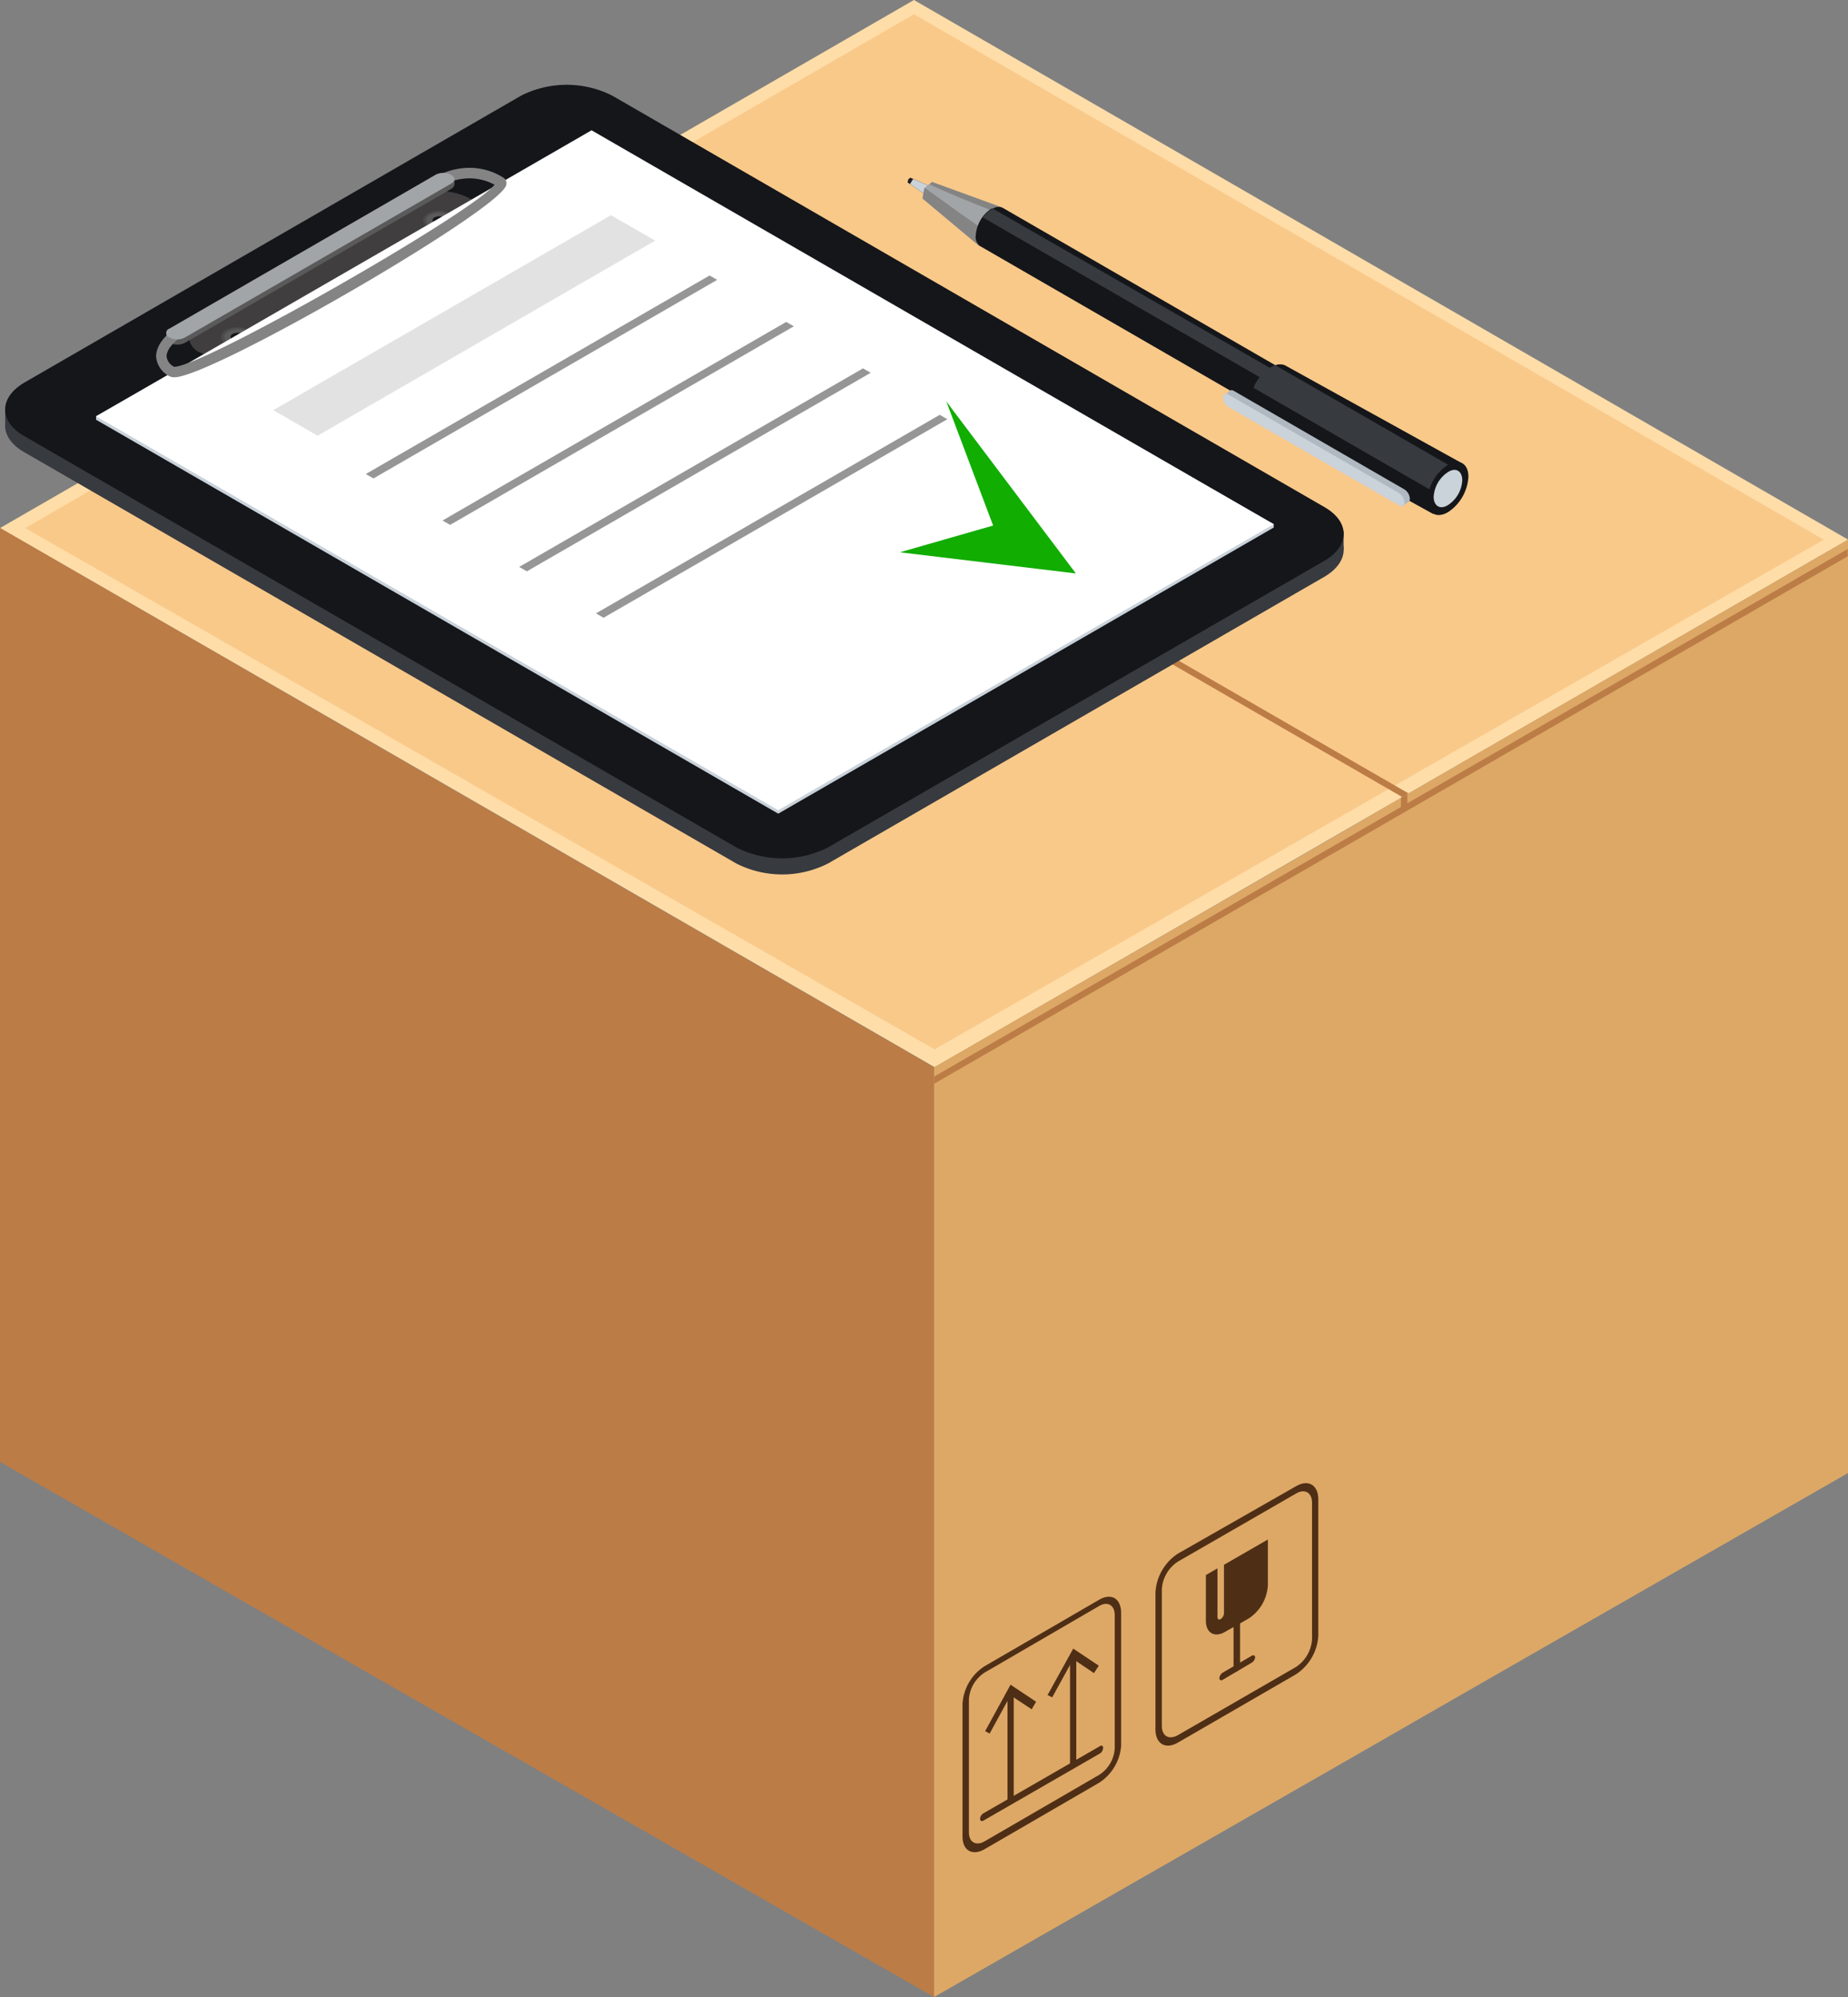 <svg id="Layer_1" data-name="Layer 1" xmlns="http://www.w3.org/2000/svg" viewBox="0 0 138.89 150.06"><rect x="0" y="0" width="138.89" height="150.06" fill="#808080" stroke="none"/><defs><style>.cls-1{fill:#ffdda8;}.cls-2{fill:#bc7c46;}.cls-3{fill:#dda866;}.cls-4{fill:#4f2e16;}.cls-5{fill:#f9c98a;}.cls-6{fill:#373a3f;}.cls-7{fill:#14161a;}.cls-8{fill:#403e3f;}.cls-9{fill:#4c4c4c;}.cls-10{fill:#5b5a5b;}.cls-11{fill:#cad2da;}.cls-12{fill:#fff;}.cls-13{fill:#969696;}.cls-14{fill:#e2e2e2;}.cls-15{fill:#848484;}.cls-16{fill:#a1a5a8;}.cls-17{fill:#11ad00;}.cls-18{fill:#23201d;}.cls-19{fill:#b0b9c1;}</style></defs><path class="cls-1" d="M241.79,154.32l-28.35,16.36-4.69,2.72-.47.28L204,176.17,173.1,194,201,210.07l12.13,7,30.21,17.44L274,216.81l4.51-2.6.47-.28,4.54-2.62L312,194.87l0,0Z" transform="translate(-173.1 -154.32)"/><polygon class="cls-2" points="70.2 80.19 70.2 150.06 40.06 132.8 27.86 125.82 0 109.85 0 39.67 70.2 80.19"/><path class="cls-3" d="M283.48,211.32,278.87,214l-.47.26L274,216.83,243.3,234.52v69.86L274,286.79l9.52-5.47L312,265V194.87Z" transform="translate(-173.1 -154.32)"/><polygon class="cls-4" points="76.19 135.22 75.72 135.49 75.72 127.31 76.19 127.04 76.19 135.22"/><polygon class="cls-4" points="77.87 127.87 77.54 128.44 75.95 127.39 74.38 130.26 74.04 130.08 75.95 126.59 77.87 127.87"/><polygon class="cls-4" points="80.89 132.5 80.42 132.78 80.42 124.6 80.89 124.33 80.89 132.5"/><polygon class="cls-4" points="82.58 125.16 82.22 125.72 80.66 124.67 79.08 127.54 78.73 127.37 80.66 123.88 82.58 125.16"/><path class="cls-4" d="M255.8,286.06,247,291.13c-.13.07-.24,0-.24-.14a.52.52,0,0,1,.24-.41l8.78-5.06c.12-.08.23,0,.23.13A.56.56,0,0,1,255.8,286.06Z" transform="translate(-173.1 -154.32)"/><path class="cls-4" d="M255.72,288.27l-8.62,5c-.92.53-1.66.1-1.66-.95v-9.95a3.61,3.61,0,0,1,1.66-2.85l8.62-5c.9-.52,1.64-.09,1.64,1v10A3.64,3.64,0,0,1,255.72,288.27ZM247.1,280a2.6,2.6,0,0,0-1.18,2V292c0,.75.53,1.05,1.18.68l8.62-5a2.54,2.54,0,0,0,1.16-2l0-10c0-.75-.54-1.06-1.18-.68Z" transform="translate(-173.1 -154.32)"/><path class="cls-4" d="M270.5,280.13l-8.87,5.13c-.94.54-1.69.09-1.69-1V274a3.74,3.74,0,0,1,1.69-2.94L270.5,266c.93-.54,1.68-.1,1.68,1v10.25A3.73,3.73,0,0,1,270.5,280.13Zm-8.87-8.47a2.66,2.66,0,0,0-1.21,2.1V284c0,.77.53,1.08,1.21.7l8.87-5.12a2.7,2.7,0,0,0,1.21-2.1V267.24c0-.77-.55-1.08-1.21-.69Z" transform="translate(-173.1 -154.32)"/><path class="cls-4" d="M266.06,279.91c-.14.07-.25,0-.25-.15v-7.33a.54.54,0,0,1,.25-.42c.13-.08.24,0,.24.14v7.34A.56.56,0,0,1,266.06,279.91Z" transform="translate(-173.1 -154.32)"/><path class="cls-4" d="M267.15,279.27,265,280.54a.15.15,0,0,1-.25-.14A.54.54,0,0,1,265,280l2.19-1.27c.14-.08.24,0,.24.14A.53.53,0,0,1,267.15,279.27Z" transform="translate(-173.1 -154.32)"/><path class="cls-4" d="M268.39,270v3.43a3.2,3.2,0,0,1-1.45,2.51l-1.77,1c-.79.46-1.44.08-1.44-.84v-3.43l.87-.5v3.66c0,.16.11.23.24.15a.57.57,0,0,0,.25-.42V271.9Z" transform="translate(-173.1 -154.32)"/><path class="cls-5" d="M241.79,155.39,175,194l68.34,39.17,66.83-38.3Z" transform="translate(-173.1 -154.32)"/><polygon class="cls-2" points="138.87 41.25 138.87 41.8 70.2 81.44 70.2 80.9 138.87 41.25"/><polygon class="cls-2" points="105.85 59.61 105.39 59.89 35.18 19.36 35.64 19.08 105.85 59.61"/><polygon class="cls-2" points="105.77 59.68 105.77 60.8 105.29 60.8 105.29 59.94 105.77 59.68"/><rect class="cls-6" x="100.44" y="39.93" width="0.54" height="1.37"/><rect class="cls-6" x="0.39" y="30.72" width="0.98" height="1.22"/><path class="cls-6" d="M272.67,193.64c1.89,1.09,1.89,2.87,0,4l-37.35,21.57a7.63,7.63,0,0,1-6.87,0l-53.54-30.92c-1.9-1.09-1.9-2.87,0-4l37.35-21.56a7.54,7.54,0,0,1,6.86,0Z" transform="translate(-173.1 -154.32)"/><path class="cls-7" d="M272.67,192.44c1.89,1.1,1.89,2.88,0,4L235.32,218a7.63,7.63,0,0,1-6.87,0l-53.54-30.92c-1.9-1.09-1.9-2.87,0-4l37.35-21.57a7.6,7.6,0,0,1,6.86,0Z" transform="translate(-173.1 -154.32)"/><path class="cls-8" d="M208.34,169.21a1.33,1.33,0,0,1,0,2.51l-15.79,9.11a4.79,4.79,0,0,1-4.36,0h0a1.33,1.33,0,0,1,0-2.51L204,169.21a4.79,4.79,0,0,1,4.36,0Z" transform="translate(-173.1 -154.32)"/><path class="cls-9" d="M207,170.37c.48.28.48.73,0,1a1.91,1.91,0,0,1-1.74,0c-.48-.27-.48-.72,0-1A1.91,1.91,0,0,1,207,170.37Z" transform="translate(-173.1 -154.32)"/><path class="cls-10" d="M206.84,170.46a.43.43,0,0,1,0,.82,1.59,1.59,0,0,1-1.41,0,.43.43,0,0,1,0-.82A1.59,1.59,0,0,1,206.84,170.46Z" transform="translate(-173.1 -154.32)"/><path class="cls-7" d="M206.51,170.66c.21.11.21.31,0,.43a.83.83,0,0,1-.75,0,.23.23,0,0,1,0-.43A.83.83,0,0,1,206.51,170.66Z" transform="translate(-173.1 -154.32)"/><path class="cls-9" d="M191.83,179.13a.53.53,0,0,1,0,1,2,2,0,0,1-1.74,0,.53.53,0,0,1,0-1A1.91,1.91,0,0,1,191.83,179.13Z" transform="translate(-173.1 -154.32)"/><path class="cls-10" d="M191.66,179.23c.39.23.39.59,0,.81a1.53,1.53,0,0,1-1.41,0c-.39-.22-.39-.58,0-.81A1.59,1.59,0,0,1,191.66,179.23Z" transform="translate(-173.1 -154.32)"/><path class="cls-7" d="M191.33,179.42a.23.23,0,0,1,0,.43.83.83,0,0,1-.75,0,.23.23,0,0,1,0-.43A.83.83,0,0,1,191.33,179.42Z" transform="translate(-173.1 -154.32)"/><path class="cls-10" d="M207,167.85c.33.19.33.48,0,.67l-20,11.56a1.31,1.31,0,0,1-1.16,0h0c-.33-.19-.33-.49,0-.67l20-11.56a1.25,1.25,0,0,1,1.16,0Z" transform="translate(-173.1 -154.32)"/><rect class="cls-10" x="33.92" y="13.44" width="0.24" height="0.43"/><rect class="cls-10" x="12.5" y="25.01" width="0.25" height="0.36"/><polygon class="cls-11" points="95.73 39.64 58.49 61.14 7.22 31.54 7.22 31.28 44.46 10.04 95.73 39.39 95.73 39.64"/><polygon class="cls-12" points="95.73 39.39 58.49 60.88 7.22 31.28 44.46 9.79 95.73 39.39"/><polygon class="cls-13" points="53.9 21.03 28.07 35.95 27.49 35.62 53.33 20.7 53.9 21.03"/><polygon class="cls-13" points="59.66 24.52 33.83 39.44 33.26 39.11 59.09 24.19 59.66 24.52"/><polygon class="cls-13" points="65.44 28.01 39.6 42.93 39.02 42.6 64.86 27.68 65.44 28.01"/><polygon class="cls-13" points="71.2 31.5 45.36 46.42 44.79 46.09 70.63 31.17 71.2 31.5"/><polygon class="cls-14" points="49.24 18.08 23.87 32.74 20.54 30.82 45.92 16.17 49.24 18.08"/><path class="cls-15" d="M186.2,182.67a.81.81,0,0,1-.37-.08,1.85,1.85,0,0,1-1-1.45c0-.94.77-1.87,2.47-2.84l18.4-10.61a5.22,5.22,0,0,1,2.66-.76,4.74,4.74,0,0,1,2.57.74.49.49,0,0,1,.21.57C210.64,170.13,189,182.67,186.2,182.67Zm0-.79h0c2.17,0,22.29-11.49,24.07-13.68a4,4,0,0,0-1.91-.48,4.43,4.43,0,0,0-2.26.66L187.69,179c-1.82,1-2.08,1.77-2.07,2.11A1,1,0,0,0,186.19,181.88Z" transform="translate(-173.1 -154.32)"/><path class="cls-16" d="M207,167.45c.33.19.33.49,0,.67l-20,11.56a1.25,1.25,0,0,1-1.16,0h0a.35.35,0,0,1,0-.67l20-11.56a1.28,1.28,0,0,1,1.16,0Z" transform="translate(-173.1 -154.32)"/><polygon class="cls-17" points="67.63 41.5 80.86 43.09 71.12 30.16 74.64 39.49 67.63 41.5"/><polygon class="cls-18" points="70.03 14.05 68.41 13.35 68.26 13.48 68.21 13.71 69.71 14.74 70.03 14.05"/><polygon class="cls-11" points="70.03 14.05 68.63 13.45 68.39 13.83 69.71 14.74 70.03 14.05"/><polygon class="cls-15" points="75.01 17.36 73.61 18.5 69.33 14.92 69.46 14.16 70.05 13.67 75.3 15.58 75.01 17.36"/><path class="cls-16" d="M247.85,172.06l.75-1.52c-.25-.14-4.15-1.61-5.65-2.38l-.34.28C243.58,169.11,247,171.68,247.85,172.06Z" transform="translate(-173.1 -154.32)"/><path class="cls-7" d="M278.21,187.11,276.52,190l-29.73-17.17a.83.83,0,0,1-.36-.77,2.68,2.68,0,0,1,.51-1.43,2.44,2.44,0,0,1,.69-.64.21.21,0,0,1,.1,0,.79.79,0,0,1,.74-.05Z" transform="translate(-173.1 -154.32)"/><path class="cls-7" d="M278.56,187.89c0-.76-.54-1.07-1.19-.69a2.63,2.63,0,0,0-1.2,2.07c0,.76.54,1.06,1.2.69A2.68,2.68,0,0,0,278.56,187.89Z" transform="translate(-173.1 -154.32)"/><path class="cls-7" d="M283,189.14l-.31.54-1.15,2-.73,1.26-13.32-7.36a1.87,1.87,0,0,1-.44-1,2.83,2.83,0,0,1,.25-1.11,3.27,3.27,0,0,1,1.29-1.55,2,2,0,0,1,.34-.15,1,1,0,0,1,.75,0Z" transform="translate(-173.1 -154.32)"/><path class="cls-6" d="M282.7,189.68l-1.15,2-14.24-8.22a3.27,3.27,0,0,1,1.29-1.55,2,2,0,0,1,.34-.15Z" transform="translate(-173.1 -154.32)"/><path class="cls-6" d="M273.82,185l-.85.66-26-15a2.44,2.44,0,0,1,.69-.64.21.21,0,0,1,.1,0Z" transform="translate(-173.1 -154.32)"/><path class="cls-7" d="M283.46,190.14c0-1-.69-1.38-1.54-.89a3.41,3.41,0,0,0-1.54,2.66c0,1,.68,1.39,1.54.9A3.41,3.41,0,0,0,283.46,190.14Z" transform="translate(-173.1 -154.32)"/><path class="cls-11" d="M283,190.41c0-.69-.48-1-1.07-.62a2.38,2.38,0,0,0-1.08,1.86c0,.68.48,1,1.08.62A2.37,2.37,0,0,0,283,190.41Z" transform="translate(-173.1 -154.32)"/><path class="cls-19" d="M279.06,191.79c0,.26-.18.36-.4.23l-12.83-7.39a.93.93,0,0,1-.4-.71h0c0-.25.18-.36.4-.23l12.83,7.41a.88.88,0,0,1,.4.69Z" transform="translate(-173.1 -154.32)"/><polygon class="cls-19" points="105.46 37.98 105.87 37.7 105.66 37.07 105.12 37.45 105.46 37.98"/><path class="cls-19" d="M265.1,184l.42-.29s.41.24.37.29l-.54.43Z" transform="translate(-173.1 -154.32)"/><path class="cls-11" d="M278.65,192.06c0,.26-.18.37-.4.24l-12.83-7.4a.92.92,0,0,1-.4-.7h0c0-.26.19-.37.4-.23l12.83,7.4a.89.89,0,0,1,.4.69Z" transform="translate(-173.1 -154.32)"/></svg>